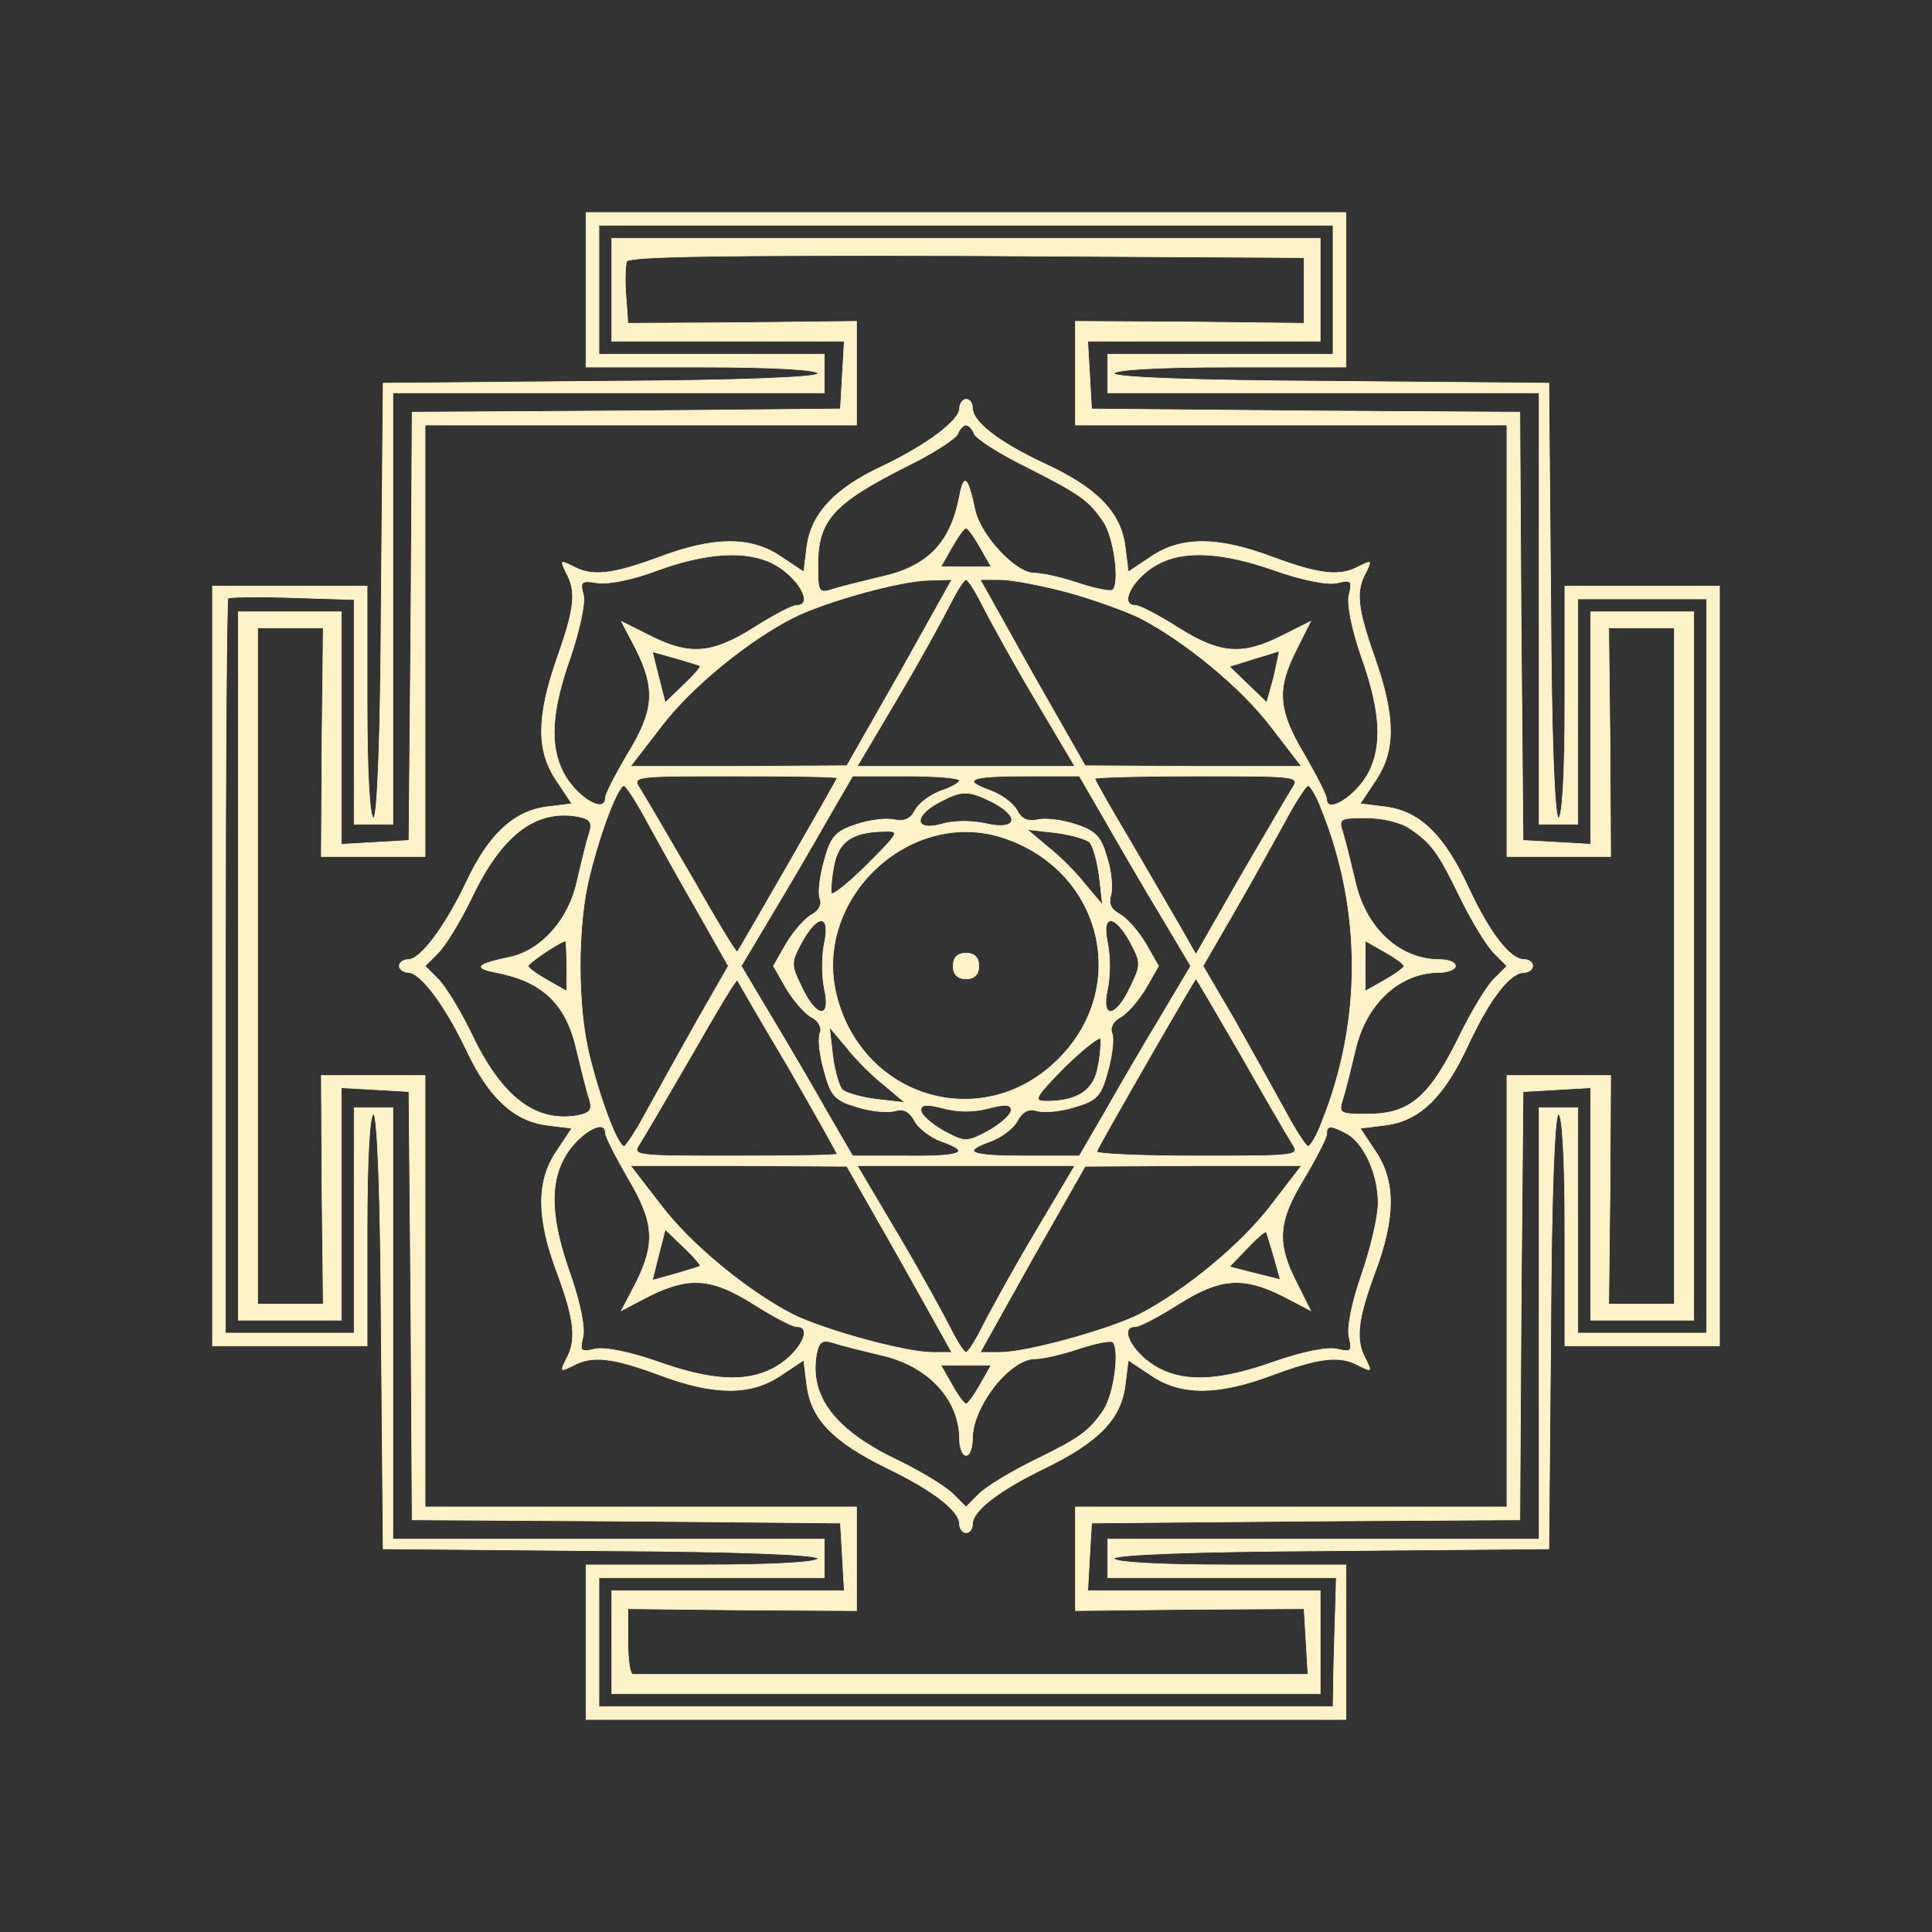 <?xml version="1.0" standalone="no"?>
<!DOCTYPE svg PUBLIC "-//W3C//DTD SVG 20010904//EN"
 "http://www.w3.org/TR/2001/REC-SVG-20010904/DTD/svg10.dtd">
<svg version="1.0" xmlns="http://www.w3.org/2000/svg"
 width="300pt" height="300pt" viewBox="0 0 300 300"
 preserveAspectRatio="xMidYMid meet">
<rect x="0" y="0" width="300" height="300" fill="#333333" stroke="none"/>
<g transform="translate(0,300) scale(0.1,-0.1)"
fill="#fef3c6" stroke="#fef3c6">
<path d="M910 2550 l0 -120 180 0 c112 0 180 -4 180 -10 0 -6 -124 -11 -337
-12 l-338 -3 -3 -337 c-1 -214 -6 -338 -12 -338 -6 0 -10 68 -10 180 l0 180
-120 0 -120 0 0 -590 0 -590 120 0 120 0 0 180 c0 112 4 180 10 180 6 0 11
-124 12 -338 l3 -337 338 -3 c213 -1 337 -6 337 -12 0 -6 -68 -10 -180 -10
l-180 0 0 -120 0 -120 590 0 590 0 0 120 0 120 -180 0 c-112 0 -180 4 -180 10
0 6 124 11 338 12 l337 3 3 337 c1 214 6 338 12 338 6 0 10 -68 10 -180 l0
-180 120 0 120 0 0 590 0 590 -120 0 -120 0 0 -180 c0 -112 -4 -180 -10 -180
-6 0 -11 124 -12 338 l-3 337 -337 3 c-214 1 -338 6 -338 12 0 6 68 10 180 10
l180 0 0 120 0 120 -590 0 -590 0 0 -120z m1160 0 l0 -100 -175 0 -175 0 0
-30 0 -30 335 0 335 0 0 -335 0 -335 30 0 30 0 0 175 0 175 100 0 100 0 0
-570 0 -570 -100 0 -100 0 0 175 0 175 -30 0 -30 0 0 -335 0 -335 -335 0 -335
0 0 -30 0 -30 178 0 177 0 -1 -40 c-1 -22 -2 -67 -3 -100 l-1 -60 -570 0 -570
0 0 100 0 100 175 0 175 0 0 30 0 30 -335 0 -335 0 0 335 0 335 -30 0 -30 0 0
-175 0 -175 -100 0 -100 0 0 568 c0 313 2 571 4 573 2 2 47 3 100 1 l96 -3 0
-175 0 -174 30 0 30 0 0 335 0 335 335 0 335 0 0 30 0 30 -175 0 -175 0 0 100
0 100 570 0 570 0 0 -100z"/>
<path d="M950 2550 l0 -80 181 0 180 0 -3 -52 -3 -53 -332 -3 -333 -2 -2 -333
-3 -332 -52 -3 -53 -3 0 180 0 181 -80 0 -80 0 0 -550 0 -550 80 0 80 0 0 181
0 180 53 -3 52 -3 3 -332 2 -333 333 -2 332 -3 3 -52 3 -53 -180 0 -181 0 0
-80 0 -80 550 0 550 0 0 80 0 80 -181 0 -180 0 3 53 3 52 332 3 333 2 2 333 3
332 53 3 52 3 0 -180 0 -181 80 0 80 0 0 550 0 550 -80 0 -80 0 0 -181 0 -180
-52 3 -53 3 -3 332 -2 333 -333 2 -332 3 -3 53 -3 52 180 0 181 0 0 80 0 80
-550 0 -550 0 0 -80z m1075 -1 l0 -51 -177 2 -178 1 0 -81 0 -80 335 0 335 0
0 -335 0 -335 80 0 81 0 -1 178 -2 177 51 0 51 0 0 -525 0 -525 -51 0 -51 0 2
178 1 177 -81 0 -80 0 0 -335 0 -335 -335 0 -335 0 0 -80 0 -81 178 2 177 1 3
-51 3 -51 -520 0 c-287 0 -524 0 -528 0 -5 0 -8 23 -8 51 l0 51 178 -2 177 -1
0 81 0 80 -335 0 -335 0 0 335 0 335 -80 0 -81 0 1 -178 2 -177 -51 0 -51 0 0
525 0 525 51 0 51 0 -2 -177 -1 -178 81 0 80 0 0 335 0 335 335 0 335 0 0 80
0 81 -177 -2 -178 -1 -3 42 c-2 23 -1 47 1 54 3 8 145 10 528 9 l524 -3 0 -51z"/>
<path d="M1490 2366 c0 -19 -51 -57 -120 -90 -73 -34 -110 -73 -117 -124 l-5
-40 -36 24 c-46 31 -103 31 -188 -1 -73 -27 -105 -31 -135 -14 -19 9 -19 9
-10 -10 16 -29 14 -54 -14 -133 -32 -92 -32 -144 -1 -190 l24 -36 -40 -5 c-51
-7 -90 -44 -124 -117 -33 -69 -71 -120 -90 -120 -7 0 -14 -4 -14 -10 0 -5 7
-10 14 -10 19 0 57 -51 90 -120 34 -73 73 -110 124 -117 l40 -5 -24 -36 c-31
-46 -31 -103 1 -188 27 -73 31 -105 14 -135 -9 -19 -9 -19 10 -10 30 17 62 13
135 -14 85 -32 142 -32 188 -1 l36 24 5 -40 c7 -52 41 -87 125 -128 72 -35
112 -66 112 -87 0 -7 5 -13 10 -13 6 0 10 6 10 13 0 21 40 52 112 87 84 41
118 76 125 128 l5 40 36 -24 c46 -31 103 -31 188 1 73 27 105 31 135 14 19 -9
19 -9 10 10 -17 30 -13 62 14 135 32 85 32 142 1 188 l-24 36 40 5 c53 7 91
44 129 127 33 70 64 110 86 110 7 0 13 5 13 10 0 6 -6 10 -13 10 -22 0 -53 40
-86 110 -38 83 -76 120 -129 127 l-40 5 24 36 c31 46 31 98 -1 190 -28 79 -30
104 -14 133 9 19 9 19 -10 10 -30 -17 -62 -13 -135 14 -85 32 -142 32 -188 1
l-36 -24 -5 40 c-7 53 -44 91 -127 129 -70 33 -110 64 -110 86 0 7 -4 13 -10
13 -5 0 -10 -7 -10 -14z m23 -40 c3 -7 38 -30 79 -50 87 -44 99 -53 122 -87
16 -25 25 -93 14 -105 -4 -3 -27 2 -52 10 -26 9 -57 16 -70 16 -29 0 -83 58
-92 98 -11 52 -17 58 -24 22 -14 -73 -49 -110 -123 -126 -29 -7 -62 -15 -74
-19 -22 -7 -23 -4 -23 37 0 70 23 96 138 154 41 20 76 43 79 50 3 8 9 14 13
14 4 0 10 -6 13 -14z m9 -176 l17 -30 -39 0 -39 0 17 30 c9 16 19 30 22 30 3
0 13 -14 22 -30z m-322 -25 c39 -20 65 -65 37 -65 -7 0 -37 -16 -67 -35 -65
-41 -100 -43 -161 -12 l-44 22 23 -44 c30 -61 28 -94 -13 -161 -19 -32 -35
-63 -35 -69 0 -26 -45 1 -65 39 -22 42 -19 96 11 180 14 42 23 83 20 96 -6 21
-3 23 21 19 16 -3 56 5 93 19 76 28 139 32 180 11z m780 -11 c43 -15 83 -23
97 -19 21 5 23 3 18 -18 -4 -14 4 -54 19 -97 30 -84 33 -138 11 -180 -19 -36
-65 -65 -65 -41 0 6 -16 37 -35 70 -41 69 -43 101 -12 162 l22 44 -44 -22
c-61 -31 -96 -29 -161 12 -30 19 -60 35 -67 35 -27 0 -3 44 35 64 40 22 100
19 182 -10z m-583 -159 l-82 -144 -168 -1 -168 0 47 61 c46 61 135 134 206
170 50 25 165 57 210 58 l36 1 -81 -145z m127 108 c10 -20 46 -86 81 -145 l64
-108 -169 0 -169 0 64 108 c35 59 71 125 81 145 10 20 21 37 24 37 3 0 14 -17
24 -37z m135 17 c40 -11 89 -29 110 -39 70 -36 159 -109 205 -170 l47 -61
-168 0 -168 1 -82 144 -81 145 31 0 c18 0 65 -9 106 -20z m-572 -114 c2 -1
-10 -15 -26 -30 l-28 -27 -10 39 -10 40 36 -10 c20 -6 37 -11 38 -12z m891
-17 l-11 -40 -29 28 -29 28 38 12 c21 6 39 12 39 12 1 1 -3 -17 -8 -40z m-678
-157 c0 -2 -150 -263 -155 -270 -2 -2 -33 50 -70 115 -38 65 -74 127 -81 138
-13 20 -11 20 146 20 88 0 160 -1 160 -3z m190 -4 c0 -3 -13 -11 -29 -16 -16
-6 -34 -19 -40 -30 -7 -14 -17 -18 -32 -15 -11 3 -38 0 -59 -7 -33 -11 -40
-19 -50 -56 -7 -24 -10 -50 -7 -59 4 -8 -1 -19 -12 -25 -10 -5 -28 -25 -40
-45 l-20 -35 20 -35 c12 -20 30 -40 40 -45 11 -6 16 -17 12 -25 -3 -9 0 -35 7
-59 10 -38 17 -45 51 -55 22 -7 48 -9 59 -6 13 4 22 -1 30 -15 6 -12 25 -26
41 -32 49 -17 33 -24 -54 -23 l-83 0 -40 69 c-21 37 -60 104 -86 147 l-47 79
47 79 c26 43 65 110 86 147 l40 69 83 0 c46 0 83 -3 83 -7z m226 -62 c21 -37
60 -104 86 -147 l47 -79 -47 -79 c-26 -43 -65 -110 -86 -147 l-40 -69 -83 0
c-87 0 -102 6 -54 23 16 6 35 20 41 32 8 14 17 19 30 15 11 -3 37 -1 59 6 34
10 41 17 51 55 7 24 10 50 7 59 -4 8 1 19 12 25 10 5 28 25 40 45 l20 35 -20
35 c-12 20 -30 40 -41 46 -13 7 -17 16 -13 29 3 11 1 37 -6 58 -9 33 -18 42
-49 52 -21 7 -48 10 -59 7 -15 -3 -25 1 -32 15 -6 11 -24 24 -40 30 -48 17
-33 23 54 23 l83 0 40 -69z m290 49 c-7 -11 -43 -73 -81 -138 l-68 -119 -25
44 c-14 24 -49 84 -78 134 -30 50 -54 93 -54 95 0 2 72 4 160 4 157 0 159 0
146 -20z m-1000 -53 c17 -31 52 -94 78 -139 l47 -83 -47 -82 c-26 -46 -61
-109 -78 -140 -17 -32 -34 -58 -37 -58 -9 0 -35 66 -53 138 -20 77 -20 207 0
284 18 72 44 138 53 138 3 0 20 -26 37 -58z m1047 19 c62 -155 62 -327 0 -482
-8 -22 -18 -39 -22 -39 -3 0 -20 26 -37 58 -17 31 -52 94 -78 140 l-48 82 48
83 c26 45 61 108 78 139 17 32 34 58 37 58 4 0 14 -17 22 -39z m-513 14 c45
-23 40 -45 -9 -34 -22 5 -51 5 -70 -1 -41 -11 -43 13 -3 34 35 19 46 19 82 1z
m-625 -49 c-4 -11 -12 -45 -19 -75 -13 -59 -55 -106 -103 -117 -53 -11 -59
-17 -23 -24 73 -14 110 -49 126 -123 7 -29 15 -62 19 -73 5 -17 2 -22 -17 -26
-66 -12 -119 28 -166 127 -17 35 -40 73 -52 85 l-20 20 20 20 c12 12 35 50 52
85 47 99 100 139 166 127 19 -4 22 -9 17 -26z m1275 7 c34 -23 44 -38 79 -110
17 -34 39 -71 51 -83 l20 -20 -20 -20 c-12 -12 -34 -49 -51 -83 -49 -101 -79
-127 -147 -127 -41 0 -44 1 -37 23 4 12 12 45 19 74 16 74 69 123 131 123 14
0 25 5 25 10 0 6 -11 10 -25 10 -62 0 -115 49 -131 123 -7 29 -15 62 -19 75
-7 21 -4 22 37 22 25 0 54 -7 68 -17z m-843 -55 c-29 -29 -54 -49 -56 -45 -1
4 0 24 4 43 7 37 28 52 77 53 26 1 25 -1 -25 -51z m214 40 c151 -52 194 -231
83 -342 -116 -117 -304 -63 -345 98 -38 151 116 295 262 244z m131 -6 c5 -5
12 -29 15 -53 l5 -44 -27 32 c-14 18 -40 44 -58 58 l-32 27 44 -5 c24 -3 48
-10 53 -15z m-412 -157 c-4 -19 -4 -51 0 -70 11 -48 -12 -47 -35 2 -17 35 -17
38 0 70 25 45 45 44 35 -2z m475 2 c17 -32 17 -35 0 -70 -23 -49 -46 -50 -35
-2 4 19 4 51 0 70 -10 46 10 47 35 2z m-875 -37 l0 -39 -30 17 c-16 9 -30 19
-30 22 0 4 45 35 58 39 1 1 2 -17 2 -39z m1300 0 c0 -3 -14 -13 -30 -22 l-30
-17 0 39 0 39 30 -17 c16 -9 30 -19 30 -22z m-956 -157 c42 -73 76 -134 76
-135 0 -2 -72 -3 -160 -3 -157 0 -159 0 -146 20 7 11 43 73 81 138 37 65 68
117 70 115 1 -2 36 -63 79 -135z m702 20 c37 -65 73 -127 80 -138 13 -20 11
-20 -146 -20 -88 0 -159 3 -157 7 3 9 152 268 154 268 1 0 32 -53 69 -117z
m-553 -48 l32 -27 -44 5 c-24 3 -48 10 -53 15 -5 5 -12 29 -15 53 l-5 44 27
-32 c14 -18 40 -44 58 -58z m332 29 c-6 -37 -32 -54 -80 -54 -21 0 -19 5 28
53 29 28 54 48 56 44 1 -4 0 -24 -4 -43z m-170 -65 c27 7 35 6 35 -3 0 -7 -16
-21 -35 -32 -34 -18 -36 -18 -70 0 -19 11 -35 25 -35 32 0 9 8 10 35 3 23 -6
47 -6 70 0z m-595 -38 c0 -6 16 -37 35 -70 41 -69 43 -101 13 -162 l-23 -44
44 23 c61 30 96 28 161 -13 30 -19 60 -35 67 -35 28 0 2 -45 -37 -65 -42 -22
-96 -19 -180 11 -43 15 -83 23 -97 19 -21 -5 -23 -3 -18 18 4 14 -4 54 -19 97
-30 84 -33 138 -11 180 19 37 65 66 65 41z m1151 -1 c27 -15 49 -63 49 -108 0
-21 -12 -72 -26 -112 -15 -43 -23 -83 -19 -97 5 -21 3 -23 -18 -18 -14 4 -54
-4 -97 -19 -84 -30 -138 -33 -180 -11 -39 20 -65 65 -37 65 7 0 37 16 67 35
65 41 100 43 161 13 l44 -23 -22 44 c-31 61 -29 94 12 161 19 32 35 63 35 69
0 14 6 14 31 1z m-694 -195 l81 -145 -31 0 c-41 0 -168 35 -216 59 -70 36
-159 109 -205 170 l-47 61 168 0 168 -1 82 -144z m208 37 c-35 -59 -71 -125
-81 -145 -10 -20 -21 -37 -24 -37 -3 0 -14 17 -24 37 -10 20 -46 86 -81 145
l-64 108 169 0 169 0 -64 -108z m369 47 c-46 -61 -135 -134 -205 -170 -48 -24
-175 -59 -216 -59 l-31 0 81 145 82 144 168 1 168 0 -47 -61z m-887 -95 c-1
-1 -18 -6 -38 -12 l-36 -10 10 40 10 39 28 -27 c16 -15 28 -29 26 -30z m891
15 l10 -36 -40 10 -39 10 27 28 c15 16 29 28 30 26 1 -1 6 -18 12 -38z m-611
-153 c74 -16 123 -69 123 -131 0 -14 5 -25 10 -25 6 0 10 12 10 26 0 50 58
124 97 124 12 0 43 7 69 16 25 8 48 13 52 10 11 -12 2 -80 -14 -105 -23 -34
-37 -44 -111 -80 -34 -17 -71 -39 -83 -51 l-20 -20 -20 20 c-12 12 -50 35 -85
52 -99 47 -139 100 -127 166 4 19 9 22 26 17 11 -4 44 -12 73 -19z m155 -46
c-9 -16 -19 -30 -22 -30 -3 0 -13 14 -22 30 l-17 30 39 0 39 0 -17 -30z"/>
<path d="M1480 1500 c0 -13 7 -20 20 -20 13 0 20 7 20 20 0 13 -7 20 -20 20
-13 0 -20 -7 -20 -20z"/>
</g>
</svg>
